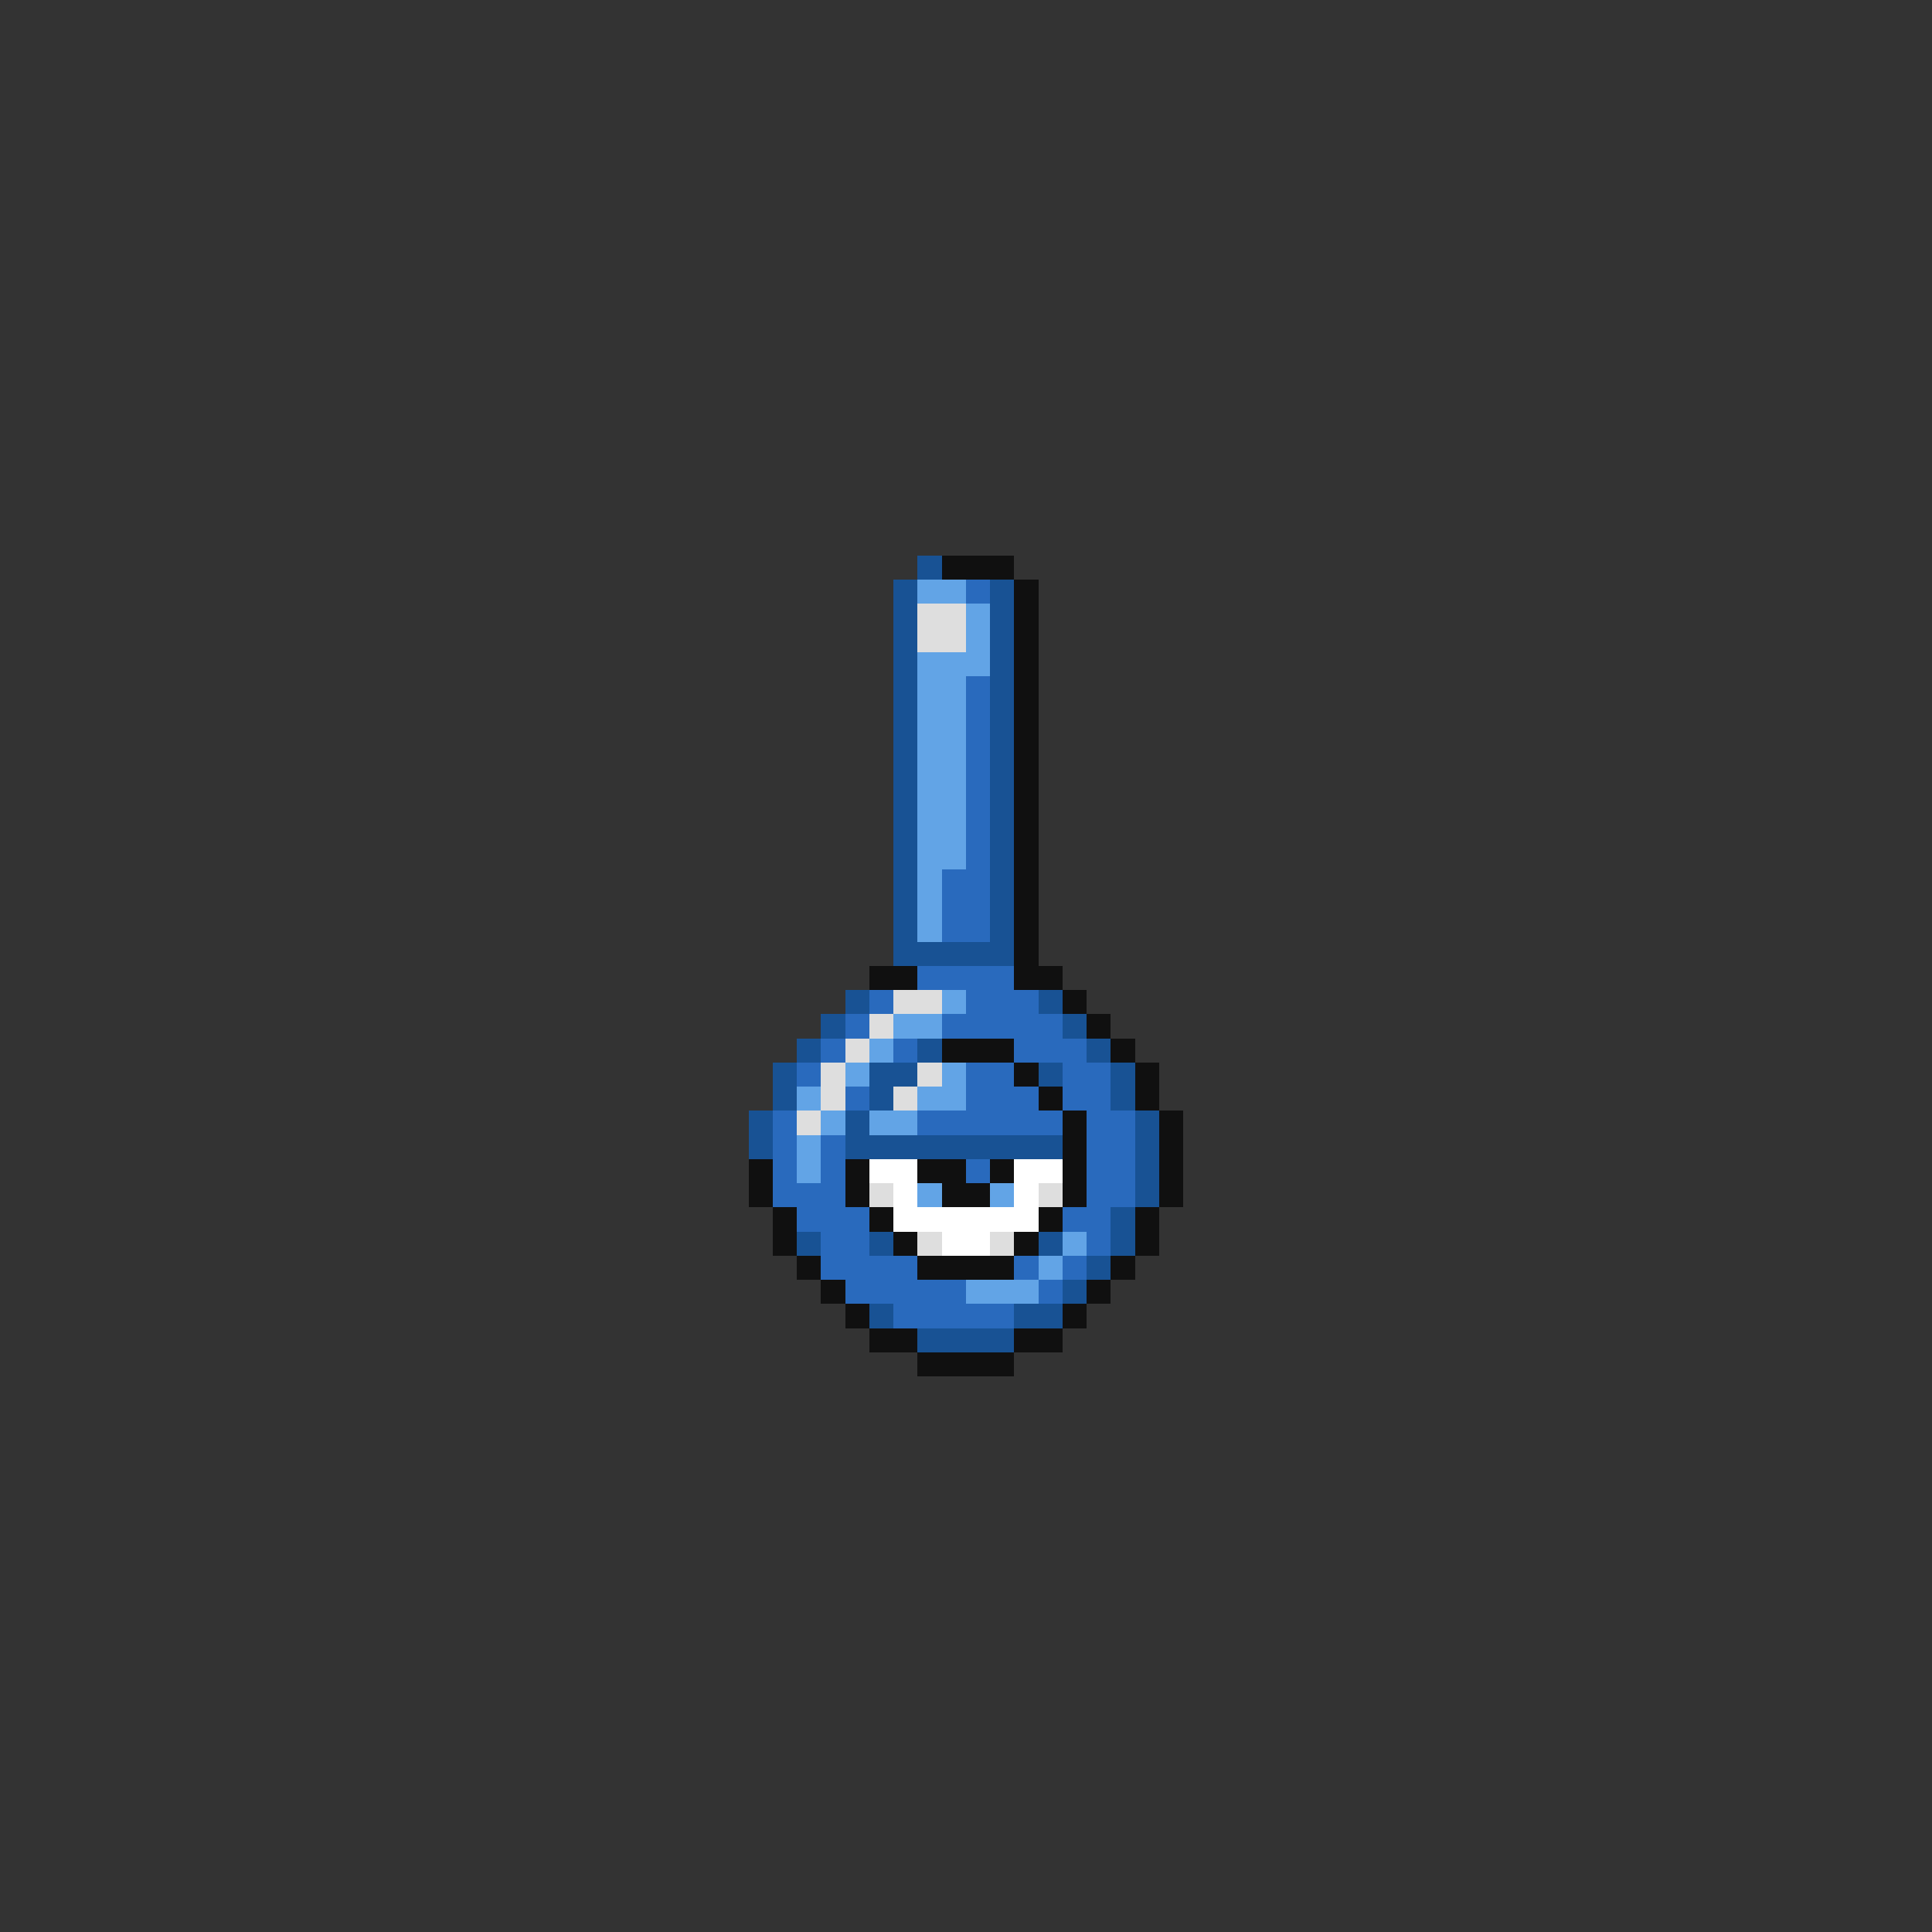 <svg xmlns="http://www.w3.org/2000/svg" viewBox="0 -0.5 80 80" shape-rendering="crispEdges">
<rect x="0" y="-0.5" width="80" height="80" fill="#333333" stroke="none"/>
<path stroke="#185294" d="M38 23h1M37 24h1M41 24h1M37 25h1M41 25h1M37 26h1M41 26h1M37 27h1M41 27h1M37 28h1M41 28h1M37 29h1M41 29h1M37 30h1M41 30h1M37 31h1M41 31h1M37 32h1M41 32h1M37 33h1M41 33h1M37 34h1M41 34h1M37 35h1M41 35h1M37 36h1M41 36h1M37 37h1M41 37h1M37 38h1M41 38h1M37 39h5M35 41h1M43 41h1M34 42h1M44 42h1M33 43h1M38 43h1M45 43h1M32 44h1M36 44h2M43 44h1M46 44h1M32 45h1M36 45h1M46 45h1M31 46h1M35 46h1M47 46h1M31 47h1M35 47h9M47 47h1M47 48h1M47 49h1M46 50h1M33 51h1M36 51h1M43 51h1M46 51h1M45 52h1M44 53h1M36 54h1M42 54h2M38 55h4" />
<path stroke="#101010" d="M39 23h3M42 24h1M42 25h1M42 26h1M42 27h1M42 28h1M42 29h1M42 30h1M42 31h1M42 32h1M42 33h1M42 34h1M42 35h1M42 36h1M42 37h1M42 38h1M42 39h1M36 40h2M42 40h2M44 41h1M45 42h1M39 43h3M46 43h1M42 44h1M47 44h1M43 45h1M47 45h1M44 46h1M48 46h1M44 47h1M48 47h1M31 48h1M35 48h1M38 48h2M41 48h1M44 48h1M48 48h1M31 49h1M35 49h1M39 49h2M44 49h1M48 49h1M32 50h1M36 50h1M43 50h1M47 50h1M32 51h1M37 51h1M42 51h1M47 51h1M33 52h1M38 52h4M46 52h1M34 53h1M45 53h1M35 54h1M44 54h1M36 55h2M42 55h2M38 56h4" />
<path stroke="#62a4e6" d="M38 24h2M40 25h1M40 26h1M38 27h3M38 28h2M38 29h2M38 30h2M38 31h2M38 32h2M38 33h2M38 34h2M38 35h2M38 36h1M38 37h1M38 38h1M39 41h1M37 42h2M36 43h1M35 44h1M39 44h1M33 45h1M38 45h2M34 46h1M36 46h2M33 47h1M33 48h1M38 49h1M41 49h1M44 51h1M43 52h1M40 53h3" />
<path stroke="#296abd" d="M40 24h1M40 28h1M40 29h1M40 30h1M40 31h1M40 32h1M40 33h1M40 34h1M40 35h1M39 36h2M39 37h2M39 38h2M38 40h4M36 41h1M40 41h3M35 42h1M39 42h5M34 43h1M37 43h1M42 43h3M33 44h1M40 44h2M44 44h2M35 45h1M40 45h3M44 45h2M32 46h1M38 46h6M45 46h2M32 47h1M34 47h1M45 47h2M32 48h1M34 48h1M40 48h1M45 48h2M32 49h3M45 49h2M33 50h3M44 50h2M34 51h2M45 51h1M34 52h4M42 52h1M44 52h1M35 53h5M43 53h1M37 54h5" />
<path stroke="#dedede" d="M38 25h2M38 26h2M37 41h2M36 42h1M35 43h1M34 44h1M38 44h1M34 45h1M37 45h1M33 46h1M36 49h1M43 49h1M38 51h1M41 51h1" />
<path stroke="#ffffff" d="M36 48h2M42 48h2M37 49h1M42 49h1M37 50h6M39 51h2" />
</svg>